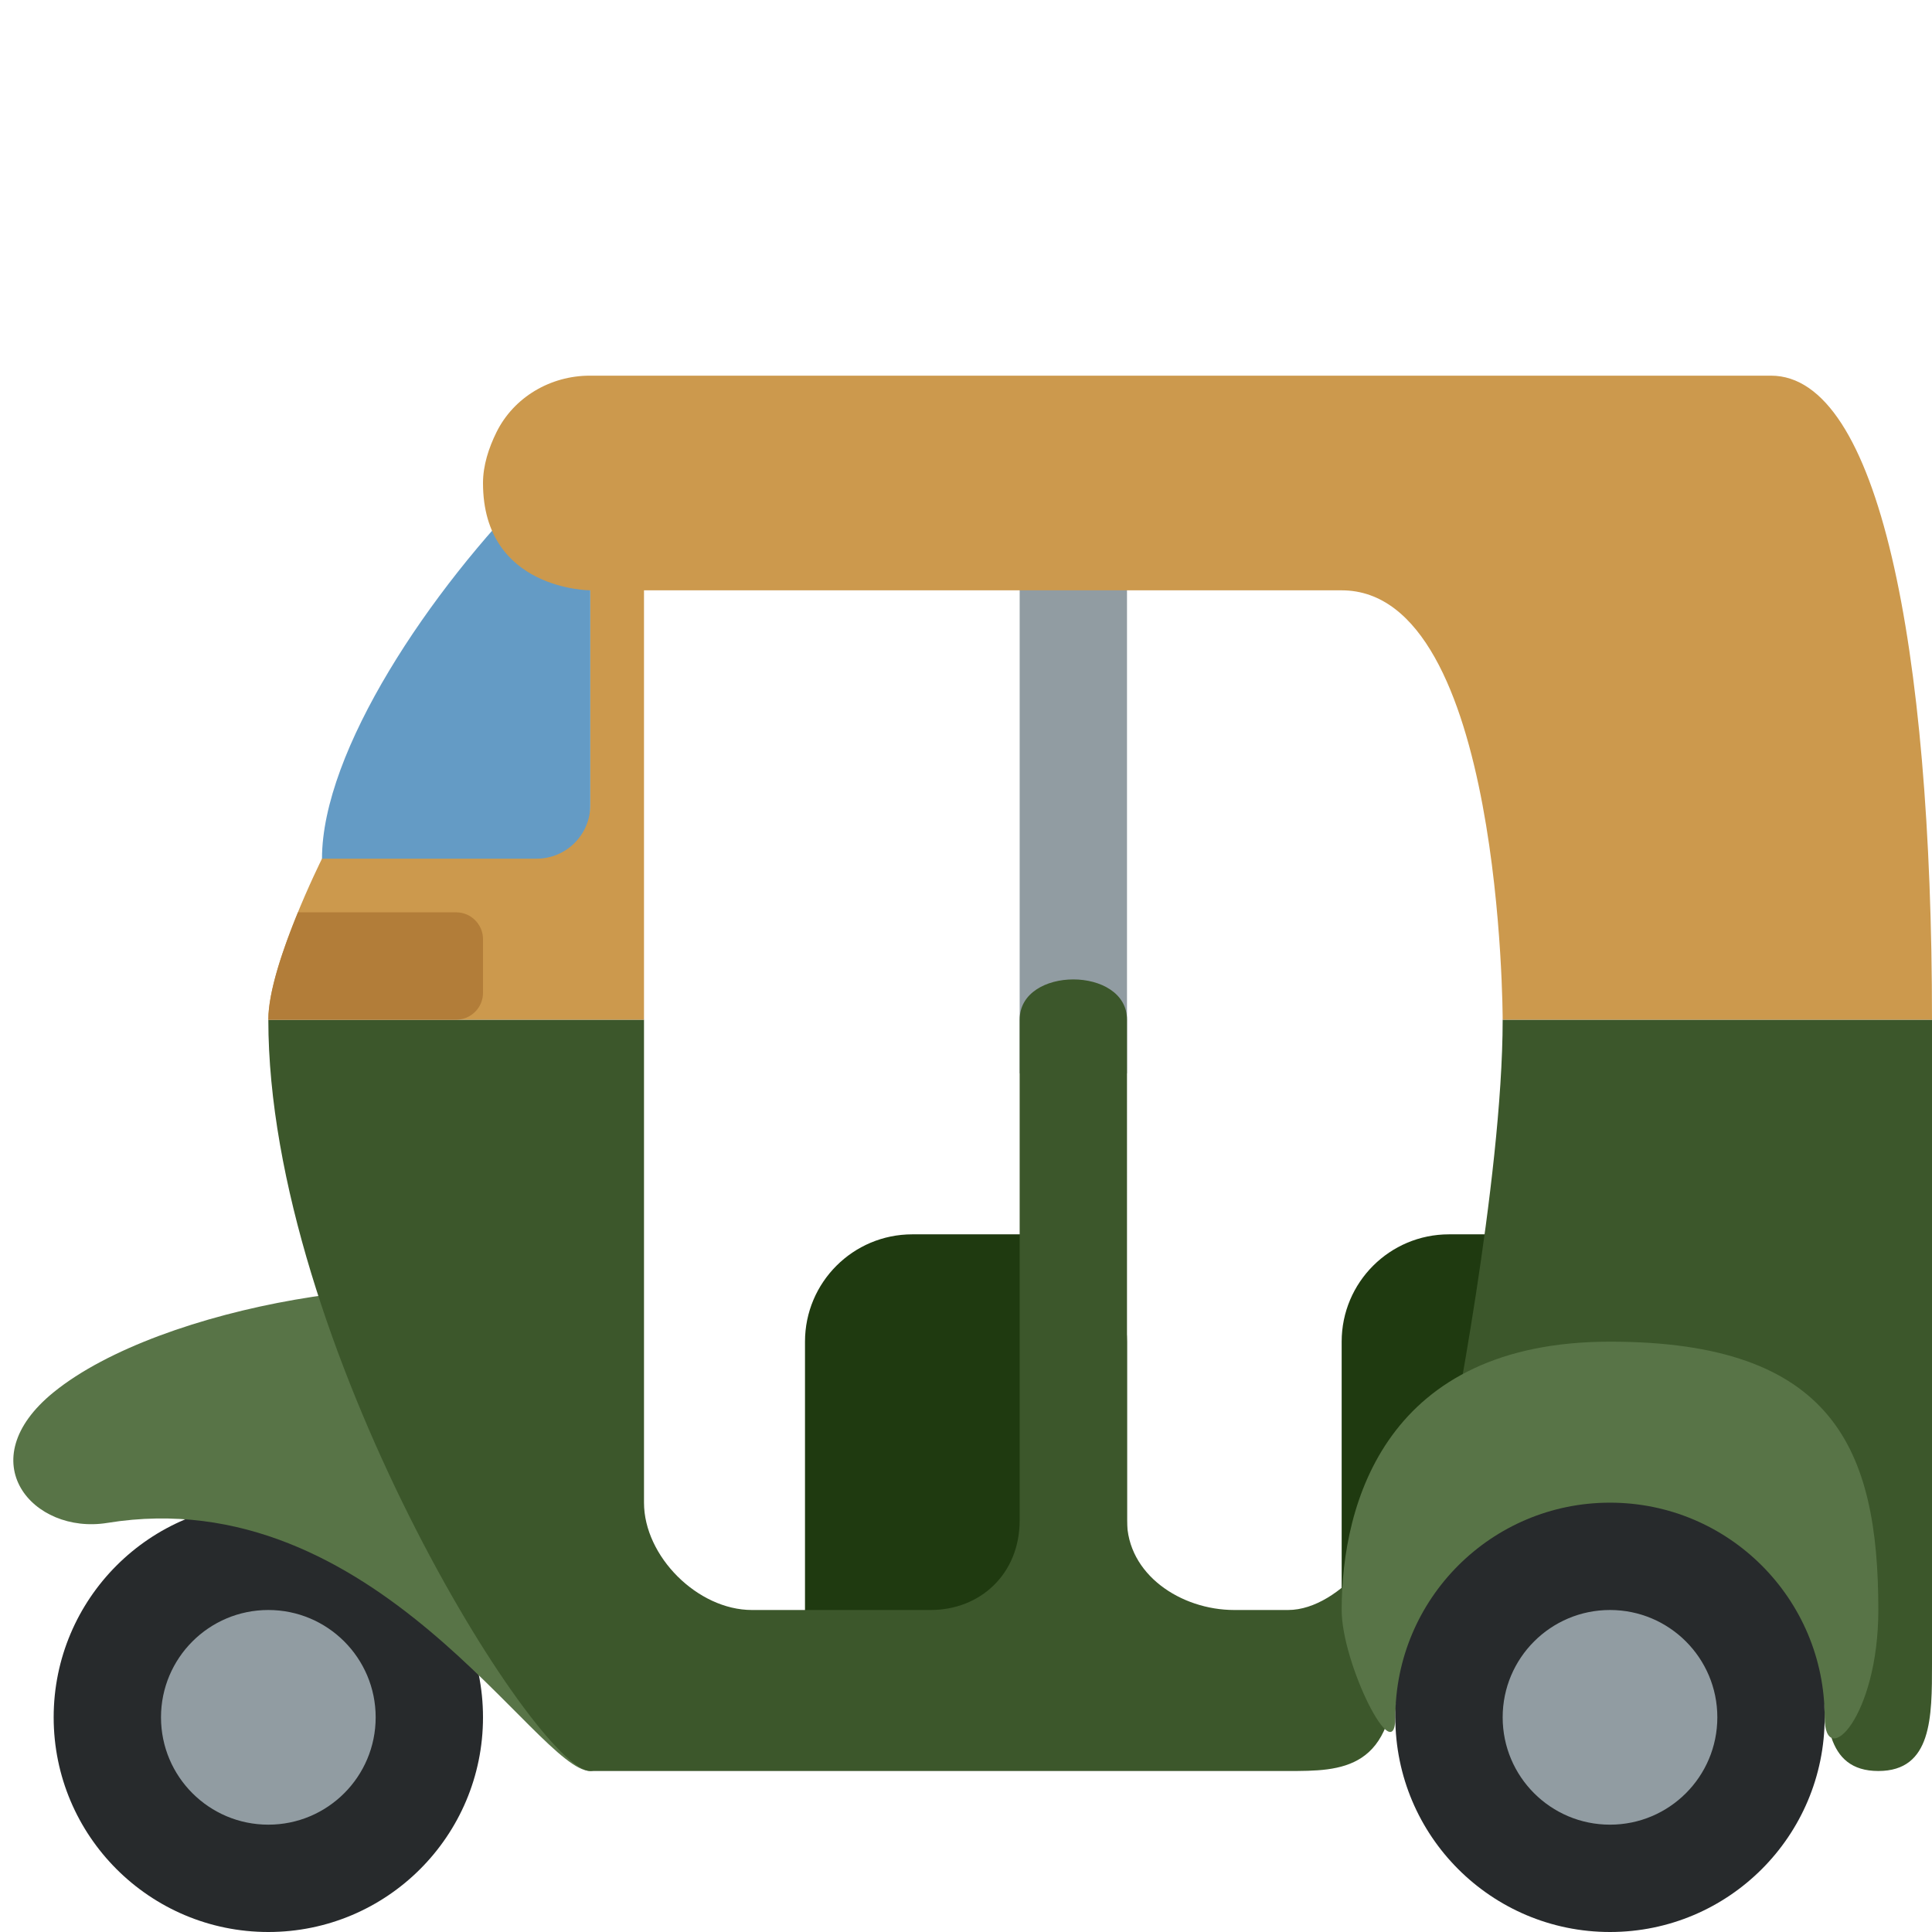 <ns0:svg xmlns:ns0="http://www.w3.org/2000/svg" viewBox="0 0 36 36"><ns0:path fill="#919ca2" d="M19 9h2v11h-2z" /><ns0:path fill="#649bc5" d="M10 9c-2 2-4 5-4 7 0 4 5 1 5 1V9h-1z" /><ns0:circle fill="#272a2c" cx="5" cy="32" r="4" /><ns0:circle fill="#919ca2" cx="5" cy="32" r="2" /><ns0:path fill="#1f3a10" d="M29 23h-2c-1.105 0-2 .895-2 2v5c0 1.105.895 2 2 2h2c1.105 0 2-.895 2-2v-5c0-1.105-.895-2-2-2zm-10 0h-2c-1.105 0-2 .895-2 2v5c0 1.105.895 2 2 2h2c1.105 0 2-.895 2-2v-5c0-1.105-.895-2-2-2z" /><ns0:path fill="#587447" d="M2 28.377c-1.387.225-2.581-1.152-1-2.435 2-1.623 7-2.435 9-1.623S12 33 11 33s-4-5.435-9-4.623z" /><ns0:path fill="#3c572b" d="M11 33h13c1 0 2 0 2-2 0-1 1-4 3-4s5 3 5 4 0 2 1 2 1-1 1-2V19h-8c0 3-1 8-1 8s-1-1-1 1c0 .606-1 2-2 2h-1c-1 0-2-.666-2-1.672V19c0-1-2-1-2 0v9.328C19 29.334 18.262 30 17.341 30h-3.33C13 30 12 29 12 28v-9H5c0 6 5 14 6 14z" /><ns0:path fill="#587447" d="M34 32c0 1 1 0 1-2 0-3-.833-5-5-5s-5 3-5 5c0 1 1 3 1 2s.667-2 4-2 4 1 4 2z" /><ns0:path fill="#cc994d" d="M12 19H5c0-1 1-3 1-3h4c.552 0 1-.448 1-1v-4s-2 0-2-2c0-.326.106-.652.25-.944C9.573 7.4 10.258 7 10.99 7H33c2 0 3 5 3 12h-8s0-8-3-8H12v8z" /><ns0:circle fill="#272a2c" cx="30" cy="32" r="4" /><ns0:circle fill="#919ca2" cx="30" cy="32" r="2" /><ns0:path fill="#b27d39" d="M9 18.5v-1c0-.276-.224-.5-.5-.5H5.552C5.286 17.648 5 18.464 5 19h3.5c.276 0 .5-.224.5-.5z" /></ns0:svg>
